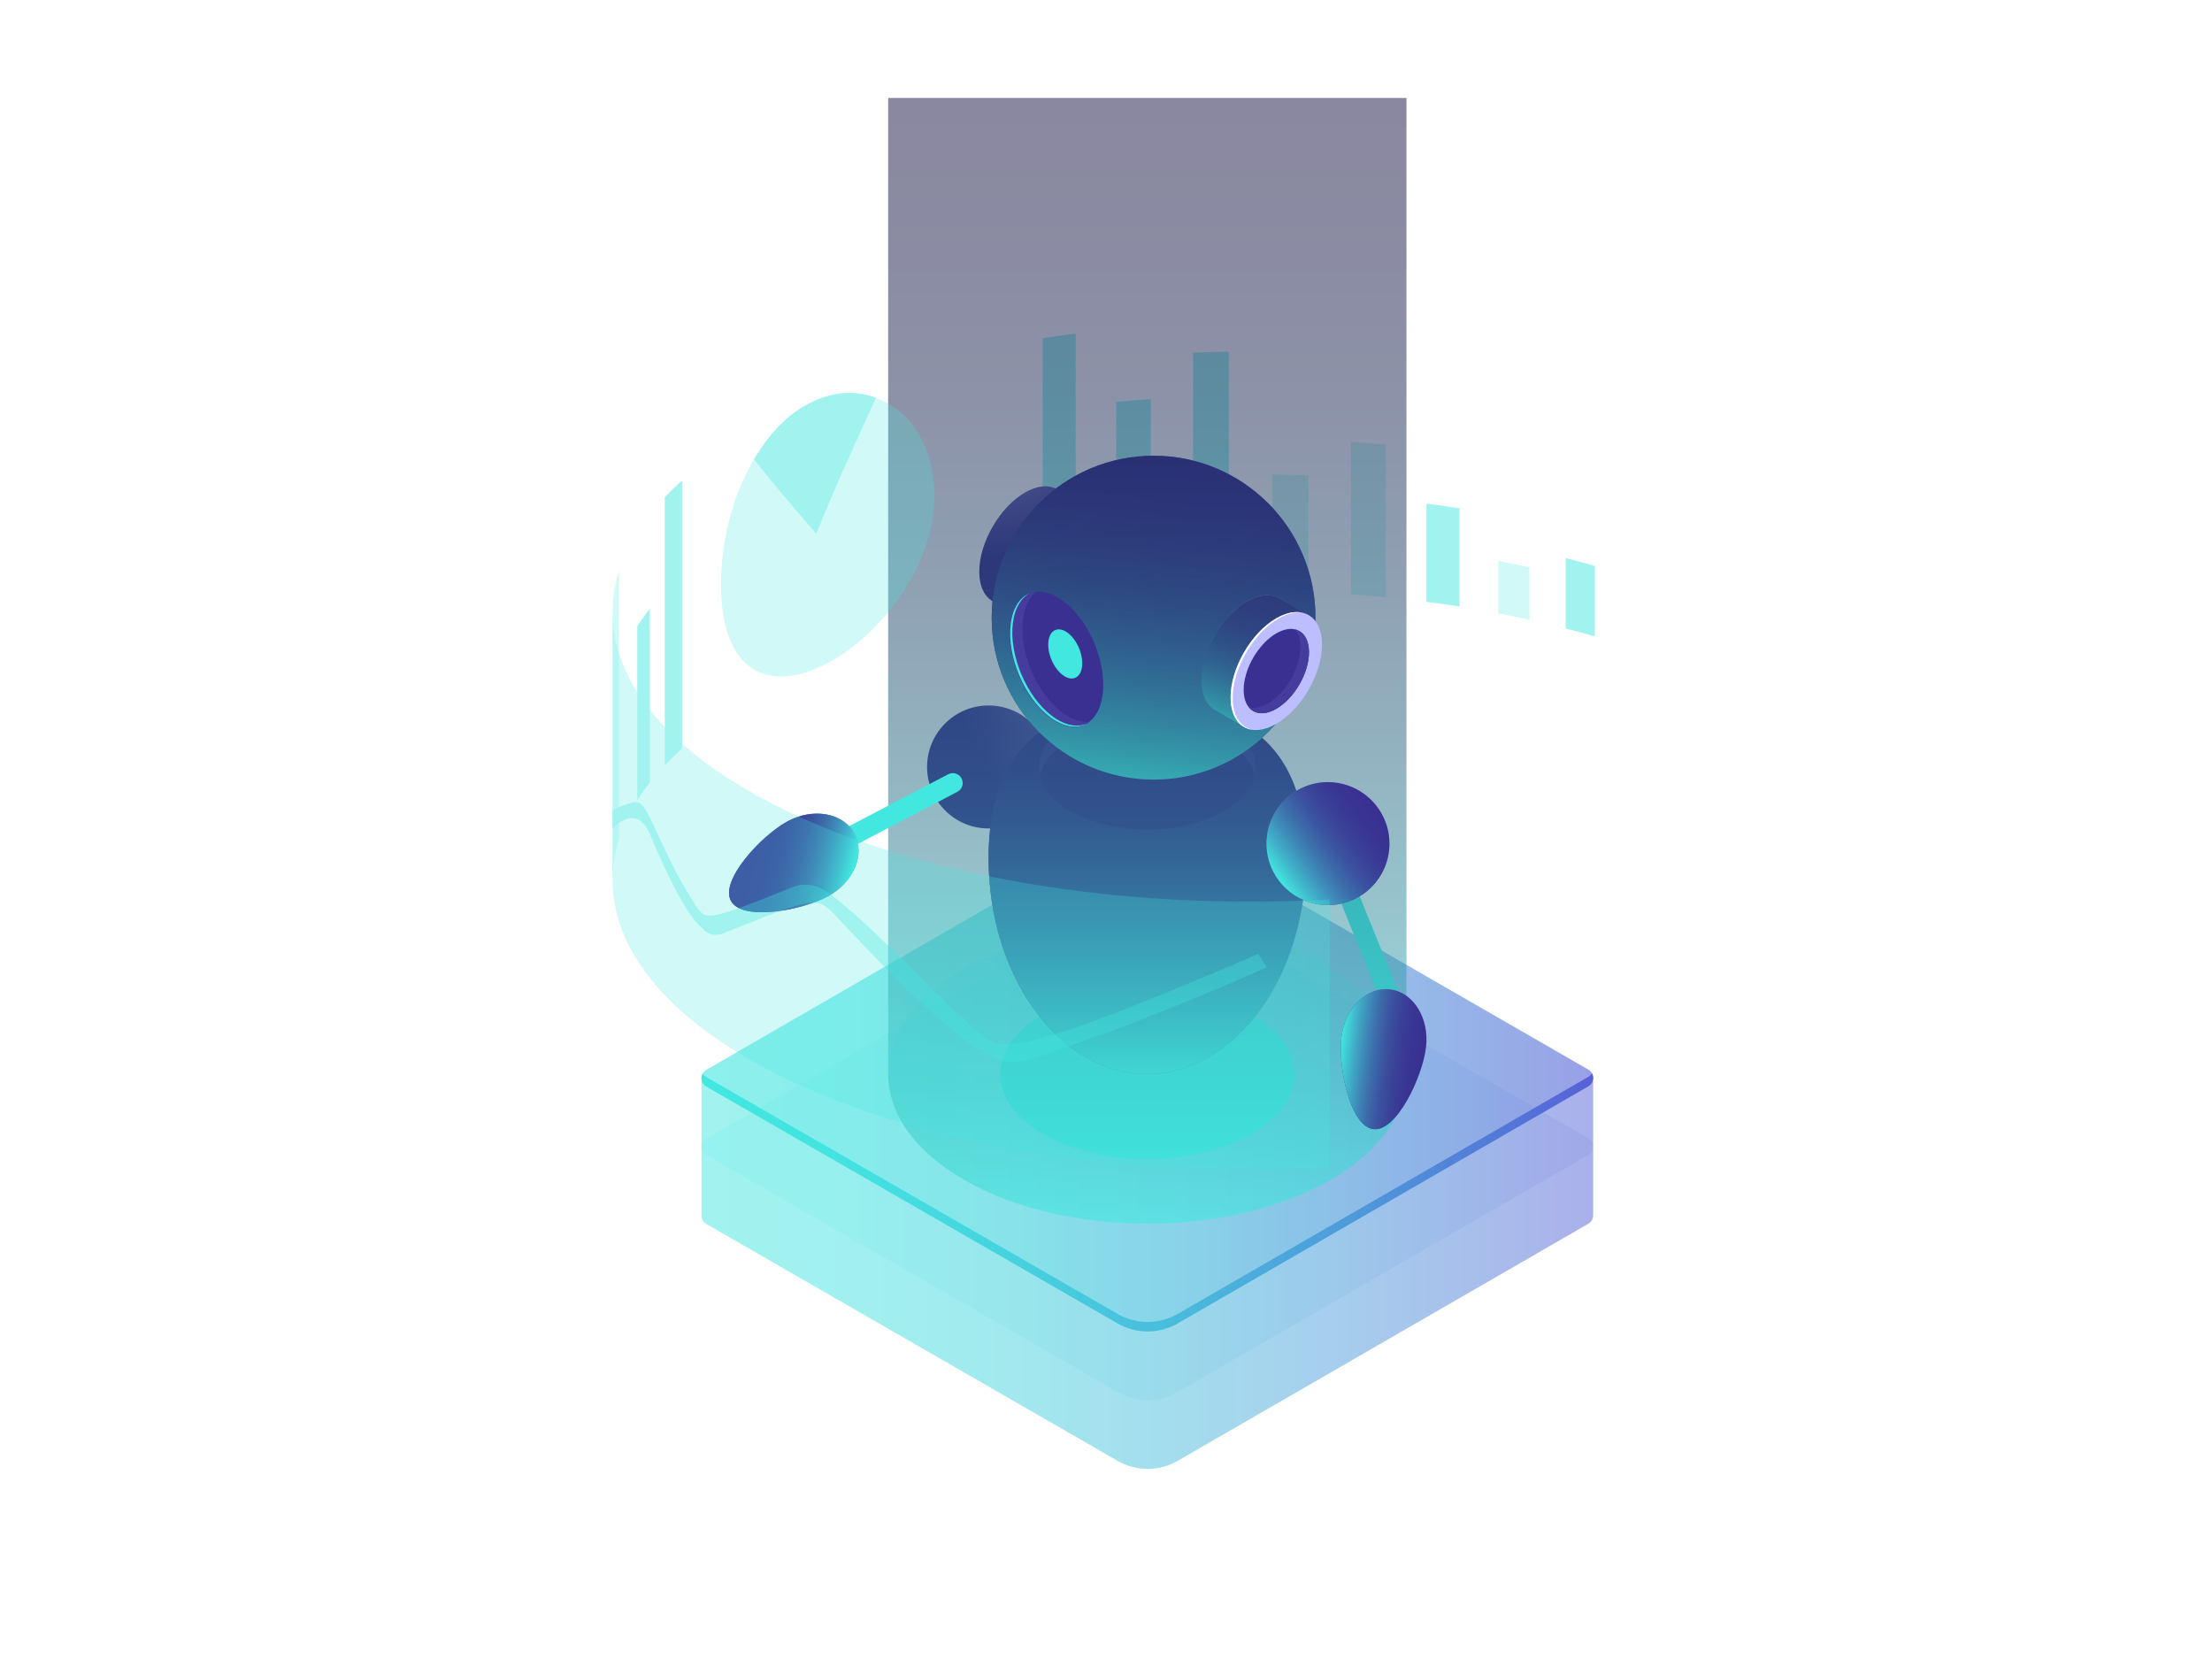 <?xml version="1.0" encoding="utf-8"?>
<!-- Generator: Adobe Illustrator 27.5.0, SVG Export Plug-In . SVG Version: 6.00 Build 0)  -->
<svg version="1.1" id="Ñëîé_1" xmlns="http://www.w3.org/2000/svg" xmlns:xlink="http://www.w3.org/1999/xlink" x="0px" y="0px"
	 viewBox="0 0 600 450" style="enable-background:new 0 0 600 450;" xml:space="preserve">
<style type="text/css">
	.st0{fill:#FFFFFF;}
	.st1{fill:none;}
</style>
<rect style="fill:url(#SVGID_1_);" width="600" height="450"/>
<g>
	<g>
		<g>
			<g>
				<g style="opacity:0.11;">
					
						<linearGradient id="SVGID_00000152223577534878669390000017277782703867718591_" gradientUnits="userSpaceOnUse" x1="87.533" y1="311.201" x2="329.404" y2="311.201" gradientTransform="matrix(-1 0 0 1 519.674 0)">
						<stop  offset="0" style="stop-color:#5761D7"/>
						<stop  offset="0.073" style="stop-color:#5472D8"/>
						<stop  offset="0.279" style="stop-color:#4E9CDB"/>
						<stop  offset="0.48" style="stop-color:#49BDDD"/>
						<stop  offset="0.671" style="stop-color:#45D5DF"/>
						<stop  offset="0.849" style="stop-color:#43E3E0"/>
						<stop  offset="1" style="stop-color:#42E8E0"/>
					</linearGradient>
					<path style="fill:url(#SVGID_00000152223577534878669390000017277782703867718591_);" d="M301.857,245.135
						c5.733-3.31,12.796-3.314,18.532-0.009l110.449,63.621c1.739,1.004,1.739,3.513,0,4.517l-111.369,64.299
						c-5.06,2.921-11.294,2.921-16.354,0l-111.541-64.239c-1.739-1.004-1.739-3.513,0-4.517L301.857,245.135z"/>
				</g>
				<g style="opacity:0.11;">
					
						<linearGradient id="SVGID_00000165938821343047067120000014899231289109378742_" gradientUnits="userSpaceOnUse" x1="87.533" y1="292.595" x2="329.404" y2="292.595" gradientTransform="matrix(-1 0 0 1 519.674 0)">
						<stop  offset="0" style="stop-color:#5761D7"/>
						<stop  offset="0.073" style="stop-color:#5472D8"/>
						<stop  offset="0.279" style="stop-color:#4E9CDB"/>
						<stop  offset="0.48" style="stop-color:#49BDDD"/>
						<stop  offset="0.671" style="stop-color:#45D5DF"/>
						<stop  offset="0.849" style="stop-color:#43E3E0"/>
						<stop  offset="1" style="stop-color:#42E8E0"/>
					</linearGradient>
					<path style="fill:url(#SVGID_00000165938821343047067120000014899231289109378742_);" d="M301.857,226.528
						c5.733-3.31,12.796-3.314,18.532-0.009l110.449,63.621c1.739,1.004,1.739,3.514,0,4.517l-111.369,64.299
						c-5.06,2.921-11.294,2.921-16.354,0l-111.541-64.239c-1.739-1.004-1.739-3.513,0-4.517L301.857,226.528z"/>
				</g>
				<g style="opacity:0.11;">
					
						<linearGradient id="SVGID_00000016063672403043026320000017344254051934535354_" gradientUnits="userSpaceOnUse" x1="87.533" y1="292.595" x2="329.404" y2="292.595" gradientTransform="matrix(-1 0 0 1 519.674 0)">
						<stop  offset="0" style="stop-color:#5761D7"/>
						<stop  offset="0.073" style="stop-color:#5472D8"/>
						<stop  offset="0.279" style="stop-color:#4E9CDB"/>
						<stop  offset="0.48" style="stop-color:#49BDDD"/>
						<stop  offset="0.671" style="stop-color:#45D5DF"/>
						<stop  offset="0.849" style="stop-color:#43E3E0"/>
						<stop  offset="1" style="stop-color:#42E8E0"/>
					</linearGradient>
					<path style="fill:url(#SVGID_00000016063672403043026320000017344254051934535354_);" d="M301.857,226.528
						c5.733-3.31,12.796-3.314,18.532-0.009l110.449,63.621c1.739,1.004,1.739,3.514,0,4.517l-111.369,64.299
						c-5.06,2.921-11.294,2.921-16.354,0l-111.541-64.239c-1.739-1.004-1.739-3.513,0-4.517L301.857,226.528z"/>
				</g>
				
					<linearGradient id="SVGID_00000074438038768531858240000015793575277534107811_" gradientUnits="userSpaceOnUse" x1="87.534" y1="326.13" x2="329.403" y2="326.13" gradientTransform="matrix(-1 0 0 1 519.674 0)">
					<stop  offset="0" style="stop-color:#5761D7"/>
					<stop  offset="0.073" style="stop-color:#5472D8"/>
					<stop  offset="0.279" style="stop-color:#4E9CDB"/>
					<stop  offset="0.48" style="stop-color:#49BDDD"/>
					<stop  offset="0.671" style="stop-color:#45D5DF"/>
					<stop  offset="0.849" style="stop-color:#43E3E0"/>
					<stop  offset="1" style="stop-color:#42E8E0"/>
				</linearGradient>
				<path style="fill:url(#SVGID_00000074438038768531858240000015793575277534107811_);" d="M191.574,292.147l111.541,64.239
					c5.06,2.921,11.294,2.921,16.354,0l111.369-64.299c0.429-0.248,0.75-0.588,0.967-0.974c0.664,1.178,0.342,2.788-0.967,3.544
					l-111.369,64.299c-5.06,2.921-11.294,2.921-16.354,0l-111.541-64.239c-1.31-0.756-1.631-2.366-0.967-3.544
					C190.824,291.559,191.145,291.9,191.574,292.147z"/>
			</g>
			
				<linearGradient id="SVGID_00000114788129439124134760000009980901793845335967_" gradientUnits="userSpaceOnUse" x1="87.533" y1="311.234" x2="329.404" y2="311.234" gradientTransform="matrix(-1 0 0 1 519.674 0)">
				<stop  offset="0" style="stop-color:#5761D7"/>
				<stop  offset="0.073" style="stop-color:#5472D8"/>
				<stop  offset="0.279" style="stop-color:#4E9CDB"/>
				<stop  offset="0.48" style="stop-color:#49BDDD"/>
				<stop  offset="0.671" style="stop-color:#45D5DF"/>
				<stop  offset="0.849" style="stop-color:#43E3E0"/>
				<stop  offset="1" style="stop-color:#42E8E0"/>
			</linearGradient>
			<path style="opacity:0.5;fill:url(#SVGID_00000114788129439124134760000009980901793845335967_);" d="M191.574,290.2
				l110.283-63.672c5.733-3.31,12.796-3.314,18.532-0.009l110.449,63.621c0.869,0.502,1.304,1.38,1.304,2.259v37.277
				c0,0.878-0.435,1.757-1.304,2.259l-111.369,64.299c-5.06,2.921-11.294,2.921-16.354,0l-111.541-64.239
				c-0.87-0.502-1.304-1.38-1.304-2.259v-37.277l0,0C190.27,291.58,190.704,290.702,191.574,290.2z"/>
		</g>
	</g>
	<g style="opacity:0.5;">
		<path style="fill:#42E8E0;" d="M424.692,151.355c2.68,0.693,5.314,1.417,7.901,2.172v19.098c-2.587-0.755-5.221-1.479-7.901-2.172
			V151.355L424.692,151.355z"/>
		<path style="opacity:0.5;fill:#42E8E0;" d="M406.386,152.155c2.866,0.549,5.692,1.132,8.477,1.747v14.197
			c-2.784-0.616-5.611-1.199-8.477-1.747V152.155L406.386,152.155z"/>
		<path style="fill:#42E8E0;" d="M386.927,136.604c3.029,0.394,6.024,0.824,8.982,1.29l0,26.632
			c-2.958-0.466-5.952-0.896-8.981-1.29V136.604L386.927,136.604z"/>
		<path style="opacity:0.5;fill:#42E8E0;" d="M366.466,119.819c3.17,0.228,6.31,0.495,9.419,0.8v41.36
			c-3.109-0.305-6.249-0.572-9.419-0.8V119.819L366.466,119.819z"/>
		<path style="opacity:0.5;fill:#42E8E0;" d="M345.134,128.698c3.294,0.051,6.564,0.144,9.808,0.277v31.555
			c-3.244-0.133-6.514-0.226-9.808-0.277V128.698L345.134,128.698z"/>
		<path style="fill:#42E8E0;" d="M323.599,95.668c3.216-0.13,6.456-0.22,9.718-0.269v64.851c-3.262,0.049-6.503,0.139-9.718,0.269
			V95.668L323.599,95.668z"/>
		<path style="fill:#42E8E0;" d="M302.771,109.022c3.095-0.301,6.219-0.564,9.372-0.789v52.925
			c-3.152,0.225-6.277,0.488-9.372,0.789V109.022L302.771,109.022z"/>
		<path style="fill:#42E8E0;" d="M282.818,91.743c2.95-0.461,5.936-0.888,8.955-1.277v72.724c-3.019,0.39-6.005,0.816-8.955,1.277
			V91.743L282.818,91.743z"/>
	</g>
	<g>
		<g>
			<ellipse style="opacity:0.2;fill:#42E8E0;" cx="311.206" cy="291.328" rx="70.294" ry="40.584"/>
			<ellipse style="fill:#42E8E0;" cx="311.206" cy="291.328" rx="39.878" ry="23.024"/>
		</g>
		<g>
			
				<rect x="366.113" y="227.156" transform="matrix(0.927 -0.375 0.375 0.927 -66.88 156.631)" style="fill:#42E8E0;" width="5.368" height="45.821"/>
			<g>
				<g>
					<g>
						
							<radialGradient id="SVGID_00000012465940033073988240000001336268065095120808_" cx="-80.109" cy="-180.388" r="96.27" gradientTransform="matrix(0.981 0.194 -0.194 0.981 391.471 347.271)" gradientUnits="userSpaceOnUse">
							<stop  offset="0" style="stop-color:#C0BFF6"/>
							<stop  offset="1" style="stop-color:#393091"/>
						</radialGradient>
						
							<circle style="fill:url(#SVGID_00000012465940033073988240000001336268065095120808_);" cx="268.144" cy="208.037" r="16.678"/>
					</g>
				</g>
				<g>
					<g>
						
							<radialGradient id="SVGID_00000164497408938777945310000016906291302269786034_" cx="923.883" cy="327.703" r="95.108" gradientTransform="matrix(0.778 0 0 1.059 -382.26 -123.18)" gradientUnits="userSpaceOnUse">
							<stop  offset="0" style="stop-color:#C0BFF6"/>
							<stop  offset="1" style="stop-color:#393091"/>
						</radialGradient>
						<path style="fill:url(#SVGID_00000164497408938777945310000016906291302269786034_);" d="M354.267,232.708
							c0,32.375-19.279,58.62-43.061,58.62c-23.782,0-43.061-26.245-43.061-58.62c0-32.375,19.279-42.076,43.061-42.076
							C334.988,190.631,354.267,200.333,354.267,232.708z"/>
					</g>
				</g>
				<g>
					<g>
						
							<linearGradient id="SVGID_00000027564073328861076850000006765832695137249974_" gradientUnits="userSpaceOnUse" x1="891.23" y1="391.34" x2="891.23" y2="296.272" gradientTransform="matrix(0.778 0 0 1.059 -382.26 -123.18)">
							<stop  offset="0" style="stop-color:#42E8E0"/>
							<stop  offset="0.005" style="stop-color:#42E6DF"/>
							<stop  offset="0.136" style="stop-color:#40B6CB"/>
							<stop  offset="0.271" style="stop-color:#3E8DB9"/>
							<stop  offset="0.407" style="stop-color:#3C6BAA"/>
							<stop  offset="0.547" style="stop-color:#3B519F"/>
							<stop  offset="0.689" style="stop-color:#3A3F97"/>
							<stop  offset="0.838" style="stop-color:#393493"/>
							<stop  offset="1" style="stop-color:#393091"/>
						</linearGradient>
						<path style="fill:url(#SVGID_00000027564073328861076850000006765832695137249974_);" d="M354.267,232.708
							c0,32.375-19.279,58.62-43.061,58.62c-23.782,0-43.061-26.245-43.061-58.62c0-32.375,19.279-42.076,43.061-42.076
							C334.988,190.631,354.267,200.333,354.267,232.708z"/>
					</g>
				</g>
				<ellipse style="fill:#393091;" cx="311.206" cy="208.037" rx="29.389" ry="16.968"/>
				<path style="fill:#453C9E;" d="M290.424,200.559c11.477-6.626,30.085-6.626,41.562,0c4.741,2.737,7.518,6.177,8.342,9.738
					c1.172-5.061-1.605-10.369-8.342-14.258c-11.477-6.626-30.085-6.626-41.562,0c-6.736,3.889-9.513,9.196-8.341,14.257
					C282.908,206.735,285.684,203.296,290.424,200.559z"/>
				
					<radialGradient id="SVGID_00000031198486622970561170000012135825945945527945_" cx="267.848" cy="99.367" r="52.114" gradientUnits="userSpaceOnUse">
					<stop  offset="0" style="stop-color:#C0BFF6"/>
					<stop  offset="1" style="stop-color:#393091"/>
				</radialGradient>
				<path style="fill:url(#SVGID_00000031198486622970561170000012135825945945527945_);" d="M277.283,167.717l5.316-9.16
					c3.127-3.245,5.627-7.552,6.896-11.882l5.384-9.277l-7.743-4.446c-0.248-0.168-0.507-0.318-0.777-0.446l-0.004-0.002l0,0
					c-2.202-1.042-5.128-0.763-8.34,1.091c-6.846,3.952-12.396,13.564-12.396,21.469c0,3.95,1.386,6.726,3.627,8.022v0l0.003,0.002
					l0,0L277.283,167.717z"/>
				<path style="fill:#BCBEFF;" d="M298.385,145.346c0,7.905-5.55,17.517-12.396,21.469c-6.846,3.952-12.395,0.749-12.395-7.156
					c0-7.905,5.55-17.517,12.395-21.469C292.835,134.238,298.385,137.442,298.385,145.346z"/>
				<g>
					<g>
						
							<radialGradient id="SVGID_00000054988935531056702830000004810816023132614284_" cx="340.322" cy="161.032" r="74.23" gradientUnits="userSpaceOnUse">
							<stop  offset="0" style="stop-color:#C0BFF6"/>
							<stop  offset="1" style="stop-color:#393091"/>
						</radialGradient>
						
							<circle style="fill:url(#SVGID_00000054988935531056702830000004810816023132614284_);" cx="312.914" cy="167.538" r="43.918"/>
					</g>
				</g>
				<g>
					<g>
						
							<linearGradient id="SVGID_00000114770163275456095780000002246154987798817459_" gradientUnits="userSpaceOnUse" x1="306.801" y1="211.035" x2="319.027" y2="124.042">
							<stop  offset="0" style="stop-color:#42E8E0"/>
							<stop  offset="0.005" style="stop-color:#42E6DF"/>
							<stop  offset="0.136" style="stop-color:#40B6CB"/>
							<stop  offset="0.271" style="stop-color:#3E8DB9"/>
							<stop  offset="0.407" style="stop-color:#3C6BAA"/>
							<stop  offset="0.547" style="stop-color:#3B519F"/>
							<stop  offset="0.689" style="stop-color:#3A3F97"/>
							<stop  offset="0.838" style="stop-color:#393493"/>
							<stop  offset="1" style="stop-color:#393091"/>
						</linearGradient>
						
							<circle style="fill:url(#SVGID_00000114770163275456095780000002246154987798817459_);" cx="312.914" cy="167.538" r="43.918"/>
					</g>
				</g>
				
					<radialGradient id="SVGID_00000029042605478889813750000016606727245891486600_" cx="339.728" cy="160.242" r="35.252" gradientUnits="userSpaceOnUse">
					<stop  offset="0" style="stop-color:#C0BFF6"/>
					<stop  offset="1" style="stop-color:#393091"/>
				</radialGradient>
				<path style="fill:url(#SVGID_00000029042605478889813750000016606727245891486600_);" d="M337.491,197.24l5.316-9.161
					c3.127-3.244,5.627-7.552,6.896-11.882l5.384-9.277l-7.743-4.446c-0.248-0.168-0.507-0.318-0.777-0.446l-0.004-0.003l0,0
					c-2.202-1.042-5.128-0.763-8.34,1.091c-6.846,3.952-12.396,13.564-12.396,21.469c0,3.95,1.386,6.726,3.627,8.022v0l0.003,0.002
					c0,0,0,0,0,0L337.491,197.24z"/>
				
					<linearGradient id="SVGID_00000019653029298539286390000014259298403327447721_" gradientUnits="userSpaceOnUse" x1="332.63" y1="195.471" x2="345.018" y2="161.436">
					<stop  offset="0" style="stop-color:#42E8E0"/>
					<stop  offset="0.005" style="stop-color:#42E6DF"/>
					<stop  offset="0.136" style="stop-color:#40B6CB"/>
					<stop  offset="0.271" style="stop-color:#3E8DB9"/>
					<stop  offset="0.407" style="stop-color:#3C6BAA"/>
					<stop  offset="0.547" style="stop-color:#3B519F"/>
					<stop  offset="0.689" style="stop-color:#3A3F97"/>
					<stop  offset="0.838" style="stop-color:#393493"/>
					<stop  offset="1" style="stop-color:#393091"/>
				</linearGradient>
				<path style="fill:url(#SVGID_00000019653029298539286390000014259298403327447721_);" d="M337.491,197.24l5.316-9.161
					c3.127-3.244,5.627-7.552,6.896-11.882l5.384-9.277l-7.743-4.446c-0.248-0.168-0.507-0.318-0.777-0.446l-0.004-0.003l0,0
					c-2.202-1.042-5.128-0.763-8.34,1.091c-6.846,3.952-12.396,13.564-12.396,21.469c0,3.95,1.386,6.726,3.627,8.022v0l0.003,0.002
					c0,0,0,0,0,0L337.491,197.24z"/>
				
					<linearGradient id="SVGID_00000039091548246786034370000008316193351713509528_" gradientUnits="userSpaceOnUse" x1="311.206" y1="331.912" x2="311.206" y2="26.58">
					<stop  offset="0" style="stop-color:#42E8E0"/>
					<stop  offset="0.12" style="stop-color:#39BDC0"/>
					<stop  offset="0.284" style="stop-color:#2F899A"/>
					<stop  offset="0.445" style="stop-color:#265F7B"/>
					<stop  offset="0.6" style="stop-color:#1F3D62"/>
					<stop  offset="0.748" style="stop-color:#1A2550"/>
					<stop  offset="0.884" style="stop-color:#171746"/>
					<stop  offset="1" style="stop-color:#161242"/>
				</linearGradient>
				<path style="opacity:0.5;fill:url(#SVGID_00000039091548246786034370000008316193351713509528_);" d="M240.912,26.58v264.747
					l0,0c0.001,10.386,6.864,20.772,20.589,28.697c27.452,15.849,71.959,15.85,99.41,0.001c13.646-7.879,20.502-18.191,20.58-28.517
					h0.008V26.58H240.912z"/>
				<path style="fill:#BCBEFF;" d="M358.593,174.869c0,7.905-5.55,17.517-12.396,21.469c-6.846,3.952-12.395,0.749-12.395-7.156
					s5.55-17.517,12.395-21.469C353.044,163.761,358.593,166.965,358.593,174.869z"/>
				<path style="fill:#FFFFFF;" d="M334.372,189.284c0-7.905,5.55-17.517,12.395-21.469c2.372-1.369,4.588-1.878,6.471-1.632
					c-2-0.442-4.425,0.02-7.041,1.53c-6.846,3.952-12.396,13.565-12.396,21.469c0,5.166,2.371,8.323,5.924,8.788
					C336.492,197.255,334.372,194.168,334.372,189.284z"/>
				<path style="fill:#393091;" d="M355.058,176.91c0,5.65-3.967,12.521-8.86,15.346s-8.86,0.535-8.86-5.115
					c0-5.65,3.967-12.521,8.86-15.346C351.091,168.97,355.058,171.26,355.058,176.91z"/>
				<path style="fill:#453C9E;" d="M351.288,170.716c0.917,1.082,1.452,2.7,1.452,4.772c0,5.65-3.967,12.521-8.86,15.346
					c-1.895,1.094-3.65,1.418-5.09,1.08c1.583,1.868,4.309,2.133,7.408,0.344c4.893-2.825,8.86-9.696,8.86-15.346
					C355.058,173.448,353.567,171.251,351.288,170.716z"/>
				<g>
					
						<ellipse transform="matrix(0.923 -0.384 0.384 0.923 -46.683 123.9)" style="fill:#393091;" cx="286.684" cy="178.762" rx="11.151" ry="19.314"/>
					<path style="fill:#42E8E0;" d="M293.498,180.862c-0.408,3.139-2.777,4.125-5.291,2.202c-2.514-1.923-4.222-6.026-3.815-9.165
						c0.408-3.139,2.777-4.125,5.291-2.202C292.198,173.62,293.906,177.724,293.498,180.862z"/>
					<path style="fill:#453C9E;" d="M287.975,193.141c-6.919-5.29-11.618-16.58-10.496-25.217c0.457-3.521,1.812-6.057,3.725-7.468
						c-3.617,0.34-6.356,3.408-7.047,8.726c-1.122,8.637,3.577,19.927,10.496,25.217c4.098,3.133,8.055,3.458,10.834,1.408
						C293.23,196.02,290.633,195.173,287.975,193.141z"/>
					<path style="fill:#42E8E0;" d="M285.248,194.118c-6.919-5.29-11.618-16.58-10.496-25.217c0.519-3.998,2.196-6.724,4.534-7.975
						c-2.646,1.089-4.566,3.926-5.129,8.257c-1.122,8.637,3.577,19.927,10.496,25.217c3.715,2.84,7.31,3.366,10.021,1.914
						C292.043,197.396,288.697,196.755,285.248,194.118z"/>
				</g>
				<g>
					<g>
						
							<radialGradient id="SVGID_00000090281065842090002570000011430665162942010021_" cx="-46.092" cy="-122.707" r="34.794" gradientTransform="matrix(0.981 0.194 -0.194 0.981 391.471 347.271)" gradientUnits="userSpaceOnUse">
							<stop  offset="0" style="stop-color:#C0BFF6"/>
							<stop  offset="1" style="stop-color:#393091"/>
						</radialGradient>
						<path style="fill:url(#SVGID_00000090281065842090002570000011430665162942010021_);" d="M376.562,232.069
							c-1.789,9.036-10.564,14.91-19.6,13.121c-9.036-1.789-14.91-10.564-13.121-19.6c1.789-9.036,10.564-14.91,19.6-13.121
							C372.477,214.258,378.351,223.033,376.562,232.069z"/>
					</g>
				</g>
				<g>
					<g>
						
							<linearGradient id="SVGID_00000140705010523568454310000004496184620003709062_" gradientUnits="userSpaceOnUse" x1="-65.004" y1="-97.874" x2="-42.341" y2="-122.347" gradientTransform="matrix(0.981 0.194 -0.194 0.981 391.471 347.271)">
							<stop  offset="0" style="stop-color:#42E8E0"/>
							<stop  offset="0.005" style="stop-color:#42E6DF"/>
							<stop  offset="0.136" style="stop-color:#40B6CB"/>
							<stop  offset="0.271" style="stop-color:#3E8DB9"/>
							<stop  offset="0.407" style="stop-color:#3C6BAA"/>
							<stop  offset="0.547" style="stop-color:#3B519F"/>
							<stop  offset="0.689" style="stop-color:#3A3F97"/>
							<stop  offset="0.838" style="stop-color:#393493"/>
							<stop  offset="1" style="stop-color:#393091"/>
						</linearGradient>
						<path style="fill:url(#SVGID_00000140705010523568454310000004496184620003709062_);" d="M376.562,232.069
							c-1.789,9.036-10.564,14.91-19.6,13.121c-9.036-1.789-14.91-10.564-13.121-19.6c1.789-9.036,10.564-14.91,19.6-13.121
							C372.477,214.258,378.351,223.033,376.562,232.069z"/>
					</g>
				</g>
			</g>
			
				<radialGradient id="SVGID_00000034775331689878518460000004838272368947597986_" cx="264.84" cy="-1657.737" r="32.235" fx="264.889" fy="-1655.64" gradientTransform="matrix(0.911 0.109 -0.179 1.501 -147.084 2730.382)" gradientUnits="userSpaceOnUse">
				<stop  offset="0" style="stop-color:#C0BFF6"/>
				<stop  offset="1" style="stop-color:#393091"/>
			</radialGradient>
			<path style="fill:url(#SVGID_00000034775331689878518460000004838272368947597986_);" d="M386.802,284.088
				c-0.946,7.925-7.945,22.936-14.28,22.18c-6.335-0.756-9.606-16.992-8.66-24.917c0.946-7.925,6.848-13.737,13.182-12.981
				C383.379,269.126,387.747,276.163,386.802,284.088z"/>
			
				<linearGradient id="SVGID_00000100352899060131806190000004887432966027800741_" gradientUnits="userSpaceOnUse" x1="226.972" y1="355.716" x2="252.148" y2="355.716" gradientTransform="matrix(0.911 0.109 -0.136 1.14 204.873 -144.202)">
				<stop  offset="0" style="stop-color:#42E8E0"/>
				<stop  offset="0.005" style="stop-color:#42E6DF"/>
				<stop  offset="0.136" style="stop-color:#40B6CB"/>
				<stop  offset="0.271" style="stop-color:#3E8DB9"/>
				<stop  offset="0.407" style="stop-color:#3C6BAA"/>
				<stop  offset="0.547" style="stop-color:#3B519F"/>
				<stop  offset="0.689" style="stop-color:#3A3F97"/>
				<stop  offset="0.838" style="stop-color:#393493"/>
				<stop  offset="1" style="stop-color:#393091"/>
			</linearGradient>
			<path style="fill:url(#SVGID_00000100352899060131806190000004887432966027800741_);" d="M386.802,284.088
				c-0.946,7.925-7.945,22.936-14.28,22.18c-6.335-0.756-9.606-16.992-8.66-24.917c0.946-7.925,6.848-13.737,13.182-12.981
				C383.379,269.126,387.747,276.163,386.802,284.088z"/>
			<path style="fill:#42E8E0;" d="M224.012,233.1c-0.967,0-1.901-0.524-2.38-1.44c-0.688-1.313-0.18-2.935,1.133-3.622
				l34.436-18.021c1.315-0.688,2.936-0.179,3.623,1.134c0.688,1.313,0.18,2.935-1.133,3.622l-34.436,18.021
				C224.857,233.002,224.431,233.1,224.012,233.1z"/>
			
				<radialGradient id="SVGID_00000092451969910384387540000010946908641971992217_" cx="-1940.941" cy="-1898.637" r="32.235" fx="-1940.892" fy="-1896.54" gradientTransform="matrix(0.441 0.805 -1.326 0.727 -1415.466 3164.729)" gradientUnits="userSpaceOnUse">
				<stop  offset="0" style="stop-color:#C0BFF6"/>
				<stop  offset="1" style="stop-color:#393091"/>
			</radialGradient>
			<path style="fill:url(#SVGID_00000092451969910384387540000010946908641971992217_);" d="M224.618,243.103
				c-6.999,3.837-23.282,6.865-26.348,1.27c-3.067-5.594,8.245-17.692,15.243-21.529c6.999-3.837,15.158-2.411,18.225,3.183
				C234.805,231.621,231.617,239.266,224.618,243.103z"/>
			
				<linearGradient id="SVGID_00000176727821268008207820000013068908592916798620_" gradientUnits="userSpaceOnUse" x1="-2686.647" y1="-167.557" x2="-2701.737" y2="-147.404" gradientTransform="matrix(0.441 0.805 -1.007 0.552 1247.89 2489.133)">
				<stop  offset="0" style="stop-color:#42E8E0"/>
				<stop  offset="0.005" style="stop-color:#42E6DF"/>
				<stop  offset="0.136" style="stop-color:#40B6CB"/>
				<stop  offset="0.271" style="stop-color:#3E8DB9"/>
				<stop  offset="0.407" style="stop-color:#3C6BAA"/>
				<stop  offset="0.547" style="stop-color:#3B519F"/>
				<stop  offset="0.689" style="stop-color:#3A3F97"/>
				<stop  offset="0.838" style="stop-color:#393493"/>
				<stop  offset="1" style="stop-color:#393091"/>
			</linearGradient>
			<path style="fill:url(#SVGID_00000176727821268008207820000013068908592916798620_);" d="M224.618,243.103
				c-6.999,3.837-23.282,6.865-26.348,1.27c-3.067-5.594,8.245-17.692,15.243-21.529c6.999-3.837,15.158-2.411,18.225,3.183
				C234.805,231.621,231.617,239.266,224.618,243.103z"/>
		</g>
	</g>
	<g style="opacity:0.5;">
		<g>
			<path style="opacity:0.502;fill:#42E8E0;" d="M222.487,108.059c24.935-7.507,39.774,20.745,25.203,47.985
				c-12.365,23.115-42.507,39.813-50.391,15.534c-4.638-14.283-0.796-49.286,22.794-62.493c-6.357,3.287-11.022,7.936-15.6,15.546
				c8.7,10.704,9.41,11.578,16.919,20.217c8.894-21.013,9.62-22.73,16.197-36.942C232.473,106.121,227.951,106.167,222.487,108.059
				L222.487,108.059z M220.737,108.781c-0.189,0.087-0.378,0.175-0.565,0.266C220.36,108.956,220.548,108.868,220.737,108.781
				L220.737,108.781z M222.007,108.244c0.138-0.055,0.277-0.108,0.417-0.16C222.284,108.135,222.145,108.189,222.007,108.244
				L222.007,108.244z M221.411,108.485c-0.196,0.083-0.391,0.169-0.586,0.255C221.02,108.654,221.215,108.568,221.411,108.485
				L221.411,108.485z M221.411,108.485c0.158-0.067,0.318-0.132,0.477-0.195C221.729,108.354,221.57,108.419,221.411,108.485
				L221.411,108.485z"/>
			<path style="fill:#42E8E0;" d="M180.325,134.852c1.458-1.529,3.019-3.033,4.681-4.51v72.724c-1.661,1.477-3.223,2.98-4.681,4.51
				V134.852L180.325,134.852z"/>
			<path style="fill:#42E8E0;" d="M172.851,169.902c1.028-1.627,2.168-3.232,3.416-4.814v47.152
				c-1.248,1.581-2.389,3.187-3.416,4.814V169.902L172.851,169.902z"/>
			<path style="opacity:0.502;fill:#42E8E0;" d="M166.162,224.715l0.076,0.169l0.09-4.776l-0.166-0.253V224.715L166.162,224.715z
				 M166.162,238.78v-72.724c0-0.465,0.009-0.931,0.027-1.398c0.128-3.322,0.708-6.591,1.713-9.797v72.724
				c-1.005,3.206-1.585,6.476-1.713,9.797C166.171,237.849,166.162,238.315,166.162,238.78L166.162,238.78z"/>
			<polygon style="fill:#42E8E0;" points="166.162,224.715 166.238,224.884 166.328,220.107 166.162,219.854 166.162,224.715 			"/>
			<path style="fill:#42E8E0;" d="M220.173,109.046c-0.027,0.013-0.053,0.026-0.08,0.039
				C220.119,109.072,220.146,109.059,220.173,109.046L220.173,109.046z M222.423,108.083c0.021-0.008,0.042-0.016,0.063-0.024
				C222.466,108.068,222.445,108.076,222.423,108.083L222.423,108.083z M220.826,108.741c-0.029,0.014-0.059,0.027-0.089,0.04
				C220.767,108.768,220.796,108.754,220.826,108.741L220.826,108.741z M221.888,108.29c0.004-0.002,0.01-0.004,0.015-0.006
				c0.004-0.002,0.01-0.004,0.015-0.006c0.004-0.002,0.01-0.004,0.015-0.006c0.005-0.002,0.01-0.004,0.015-0.006
				c0.005-0.002,0.01-0.004,0.015-0.006c0.005-0.002,0.01-0.004,0.015-0.006c0.005-0.002,0.01-0.004,0.015-0.006
				c0.005-0.002,0.01-0.004,0.015-0.006C221.967,108.259,221.928,108.275,221.888,108.29L221.888,108.29z"/>
			<path style="fill:#42E8E0;" d="M221.411,108.485c8.123-3.385,13.989-1.347,16.197-0.58c-9.298,20.49-10.27,22.631-16.197,36.942
				c-9.162-10.655-10.57-12.292-16.919-20.217C206.288,121.646,211.753,112.561,221.411,108.485L221.411,108.485z"/>
		</g>
		<g>
			<path style="opacity:0.502;fill:#42E8E0;" d="M279.114,287.376c-7.482,2.22-12.284-2.325-14.038-3.67
				c-13.732-11.63-25.763-25.815-39.543-37.393c-4.072-3.422-6.567-2.007-7.979-1.63c-25.695,10.193-25.695,10.193-29.816,3.971
				c-7.549-13.365-7.811-14.445-11.313-22.798c-0.8-1.908-3.518-4.797-4.729-4.643c-5.764,1.626-5,2.806-5.534,3.501v-4.861
				c6.796-2.62,7.497-2.934,10.263,3.392c12.696,26.939,14.928,26.34,17.885,25.642c27.045-10.814,26.707-10.028,33.598-2.864
				c11.925,12.414,35.967,36.581,43.395,38.506c2.276,0.297,5.902-0.028,8.046-0.573c26.104-8.744,36.461-14.242,62.009-25.247
				l2.289,3.71c-9.455,4.124-38.037,15.369-64.341,23.652L279.114,287.376z M360.711,316.7v-72.724
				c-8.031,0.453-16.229,0.655-24.554,0.589c-94.511-0.749-169.996-35.766-169.996-78.508v72.724
				c0,42.742,75.486,77.759,169.996,78.508C344.483,317.354,352.681,317.152,360.711,316.7L360.711,316.7z"/>
			<path style="fill:#42E8E0;" d="M279.114,287.376c-6.731,1.723-13.09,3.351-52.676-39.237c-5.011-5.036-5.011-5.036-30.721,5.212
				c-2.918,0.708-7.328,1.779-19.483-27.214c-3.753-8.563-10.012-1.5-10.073-1.422v-4.861c2.125-1.208,2.269-1.29,5.463-2.19
				c0.583-0.164,1.221-0.135,1.759,0.144c0.854,0.443,1.717,1.449,3.218,4.646c7.002,14.917,7.002,14.917,12.045,23.076
				c2.973,4.409,2.973,4.409,27.103-5.169c1.648-0.443,5.079-1.366,10.25,2.759c14.534,11.593,26.361,26.093,40.708,37.886
				c5.385,3.83,8.635,6.141,74.649-22.296l2.289,3.71C334.191,266.543,305.419,279.094,279.114,287.376L279.114,287.376z"/>
		</g>
	</g>
</g>
</svg>
